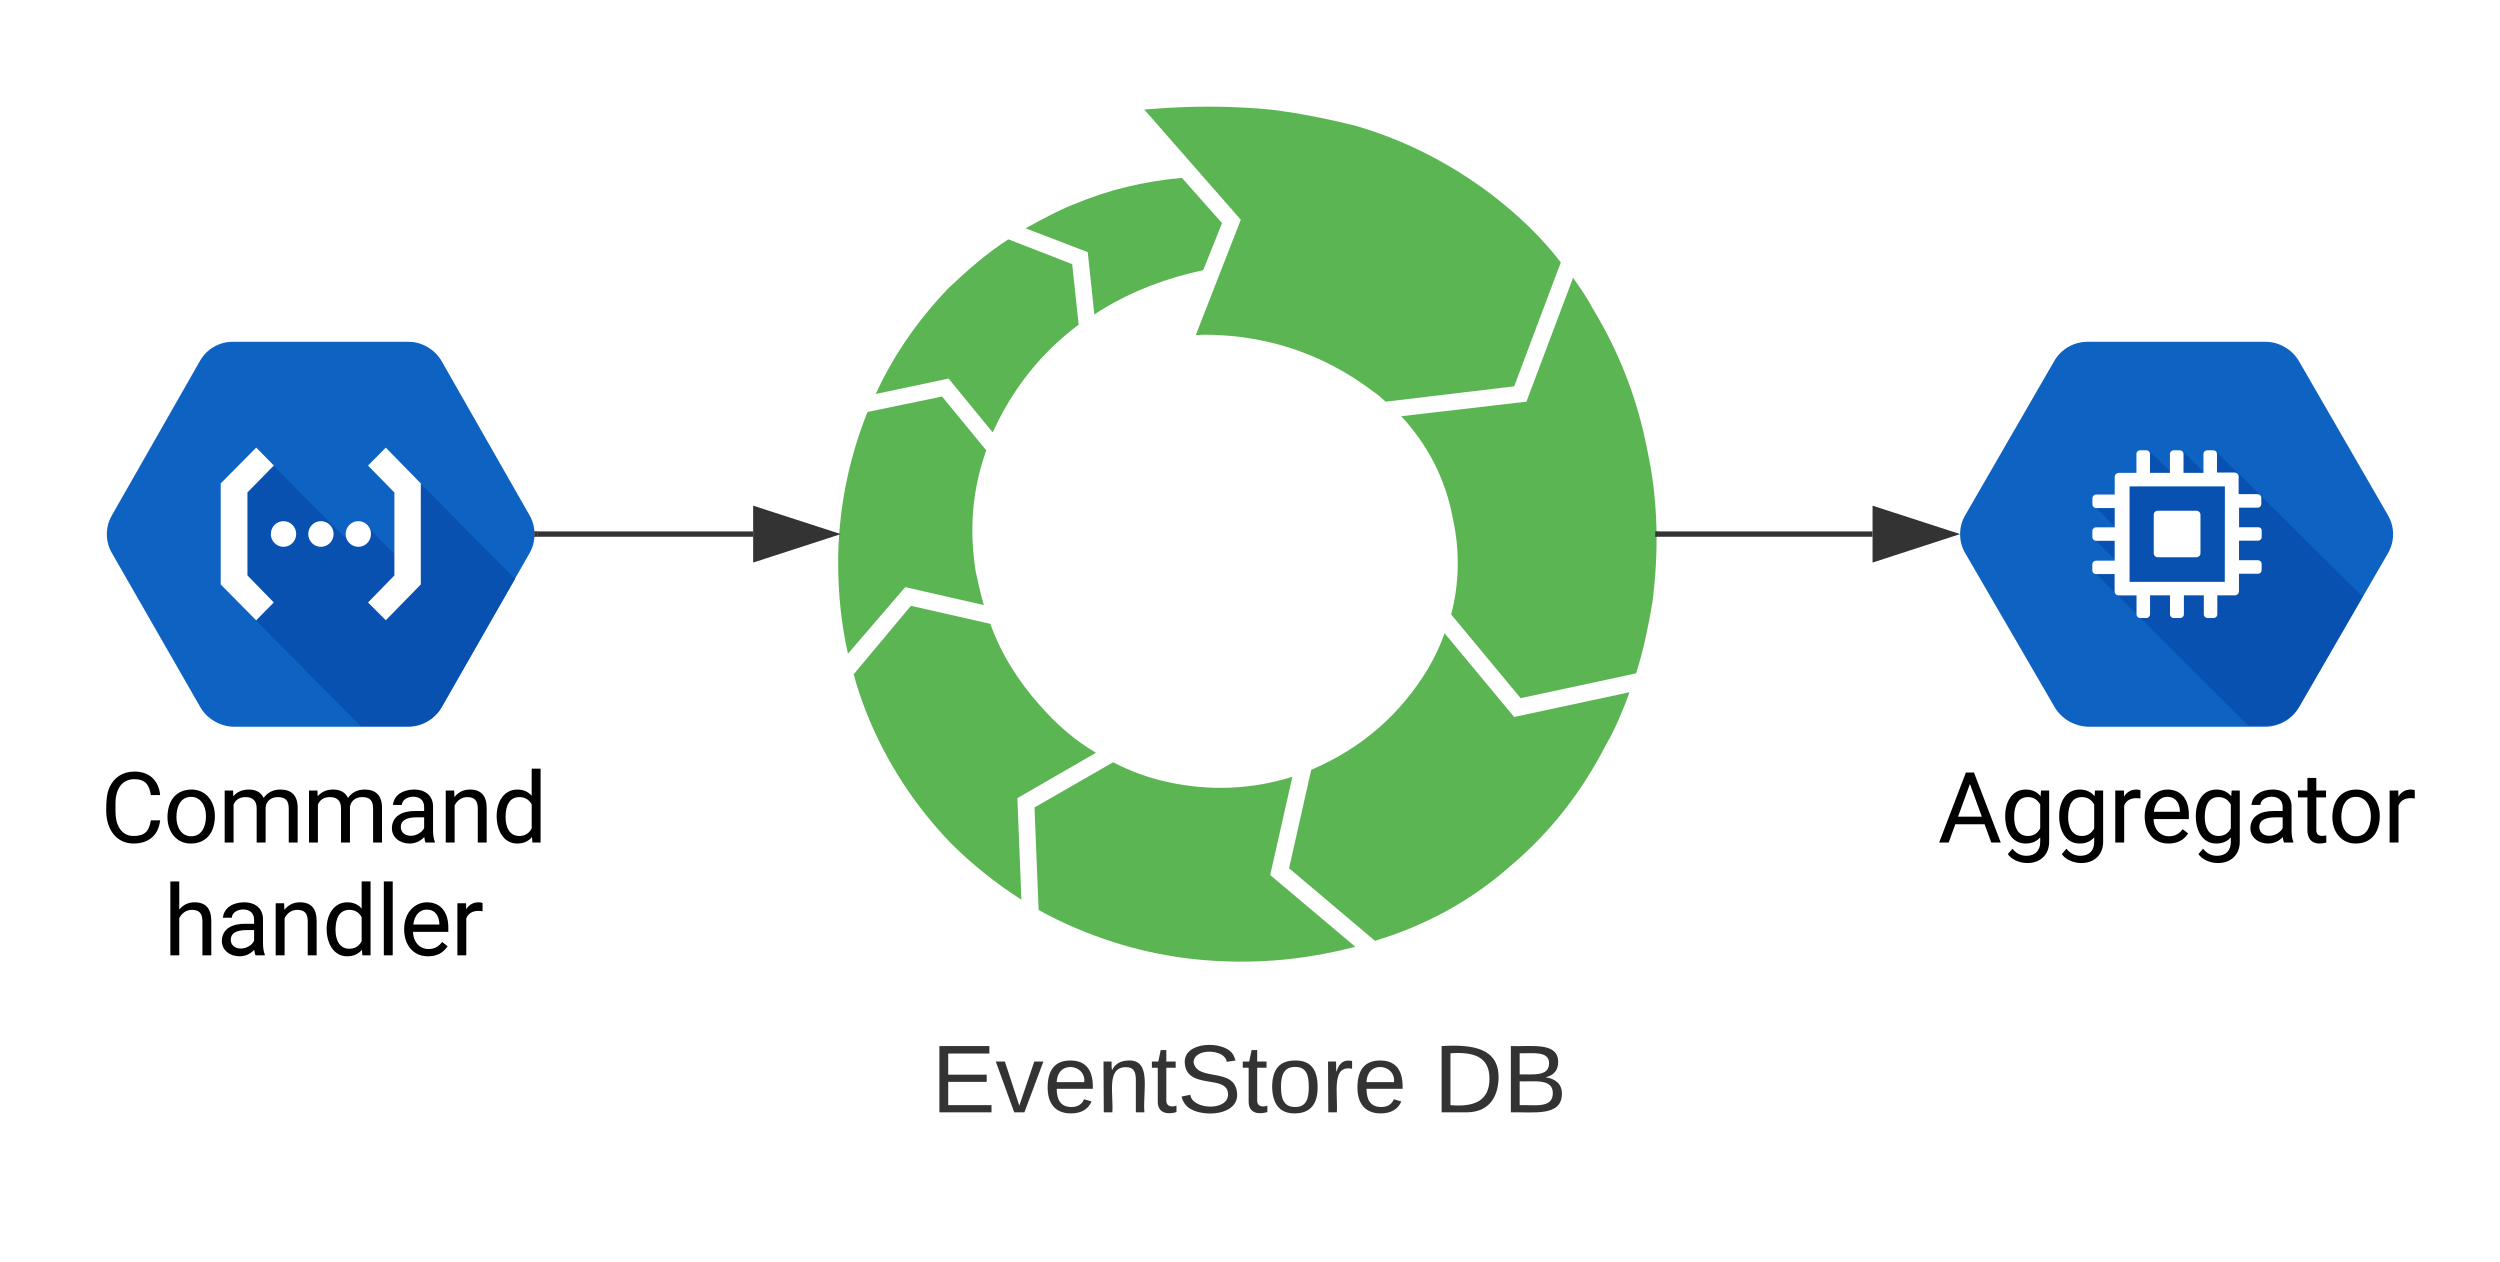 <svg xmlns="http://www.w3.org/2000/svg" xmlns:xlink="http://www.w3.org/1999/xlink" xmlns:lucid="lucid" width="467.66" height="236.02"><g transform="translate(-453.333 -261.991)" lucid:page-tab-id="kGH0RpsZ0XR1"><path d="M0 0h1760v1360H0z" fill="#fff"/><path d="M610.5 453.97h152.72V478h-152.7z" fill="none"/><use xlink:href="#a" transform="matrix(1,0,0,1,610.51,453.972) translate(17.05 16.1)"/><use xlink:href="#b" transform="matrix(1,0,0,1,610.51,453.972) translate(111 16.1)"/><path d="M736.58 334.26l8.72-23.18c-3.67-4.8-8.1-8.95-12.86-12.63-7.8-5.9-16.23-10.23-25.56-12.94-4.44-1.1-9.04-2.07-13.48-2.7-3.2-.5-6.43-.65-9.8-.8-5.35-.17-10.7 0-16.22.47l18.06 20.62-8.42 21.57c2.14-.16 4.44 0 6.58.16 9.96.95 18.84 4.47 26.8 10.54.76.48 1.38 1.12 2.14 1.76z" stroke="#000" stroke-opacity="0" stroke-width=".98" fill="#5ab552"/><path d="M654.2 300.2c-3.2 1.3-6.1 2.9-9.02 4.5l11.63 4.46 1.24 11.67c.46-.32.92-.64 1.22-.8 5.97-3.68 12.4-6.07 19.14-7.5l3.52-8.8-7.5-8.47c-7.04.64-13.78 2.23-20.2 4.95z" stroke="#000" stroke-opacity="0" stroke-width=".98" fill="#5ab552"/><path d="M653.9 311.4l-11.94-4.64c-3.98 2.56-7.65 5.76-11.17 9.1-5.68 5.93-10.27 12.48-13.64 19.83l13.63-2.88 8.25 10.07.92-1.93c3.68-7.35 8.73-13.43 15.16-18.22zM720.5 387c1.23-2.08 2.3-4.32 3.06-6.55l13.02 15.66 21.58-4.63c-1.22 3.36-2.6 6.72-4.44 9.9-4.44 8.64-10.25 16.16-17.6 22.4-7.35 6.54-15.77 11.18-25.1 14.05l-.47.16-16.08-13.58 4.14-18.38.3-.16c9.2-4 16.4-10.23 21.6-18.86z" stroke="#000" stroke-opacity="0" stroke-width=".98" fill="#5ab552"/><path d="M751.27 319.7c-1.07-2.07-2.44-4-3.67-5.74l-8.73 23.17-23.42 2.72c4.9 5.27 8.27 11.67 9.64 19.02 1.37 6.23 1.22 12.3-.3 18.06l13 15.66 21.6-4.64c1.37-4.32 2.3-8.8 3.05-13.27 1.23-9.6 1.07-19.03-.92-28.3-1.83-9.6-5.2-18.38-10.26-26.7zM615.63 339.05l13.93-2.88 8.27 10.07c-2.6 7.2-3.22 14.7-2 22.54.47 2.24.93 4.3 1.54 6.4l-14.7-3.36-10.72 12.46c-1.22-5.43-1.83-11.2-1.83-16.94 0-9.6 1.83-19.02 5.36-27.97 0 0 .15-.16.15-.32z" stroke="#000" stroke-opacity="0" stroke-width=".98" fill="#5ab552"/><path d="M647.93 394.03c-4.13-4.63-7.35-9.75-9.34-15.34l-14.86-3.37-10.7 12.8c.6 2.4 1.52 4.94 2.44 7.34 3.67 9.1 8.88 17.1 15.6 24.13 4.15 4.16 8.6 7.68 13.33 10.7l-.75-19 14.7-8.48c-3.83-2.24-7.36-5.27-10.42-8.8z" stroke="#000" stroke-opacity="0" stroke-width=".98" fill="#5ab552"/><path d="M661.56 404.58c3.06 1.6 6.43 2.88 10.1 3.68 7.96 1.75 15.77 1.43 23.43-.96l-4.15 18.38 15.93 13.42c-7.97 2.08-16.08 3.04-24.35 2.72-9.8-.32-18.98-2.4-28-6.23-2.3-.97-4.6-2.1-6.9-3.37l-.77-19.18z" stroke="#000" stroke-opacity="0" stroke-width=".98" fill="#5ab552"/><path d="M837.63 394.18L821 365.54c-.67-1.1-1-2.32-1-3.63 0-1.3.33-2.5 1-3.62l16.57-28.7c.64-1.14 1.53-2.04 2.66-2.7 1.14-.65 2.35-.97 3.66-.96h33.2c1.3 0 2.53.33 3.65 1 1.13.64 2.02 1.53 2.67 2.66l16.58 28.7c.66 1.12 1 2.33 1 3.63 0 1.32-.34 2.53-1 3.64l-16.58 28.7c-.65 1.14-1.54 2.02-2.67 2.68-1.12.65-2.35.98-3.65 1h-33.14c-1.3-.05-2.52-.4-3.65-1.06-1.1-.66-2-1.55-2.67-2.68zm0 0" fill="#0e62c2"/><path d="M867.87 346.43l-1.96 4.22-4.3-4.3-1.95 4.24-4.18-4.17-1.02 5.1-3.73.63-.75 3.34-4.88 1.14 4.36 4.36-4.3 1.9 4.3 4.28-4.37 1.83 28.78 28.72h3.28c1.3 0 2.53-.33 3.66-1 1.12-.64 2-1.54 2.67-2.67l11.8-20.44z" fill="#0851b0"/><path d="M864.2 357.53H857c-.15 0-.28.03-.4.1-.12.06-.22.15-.28.27-.07.12-.1.25-.1.38v7.2c0 .13.03.26.1.38.06.12.16.2.28.28.12.06.25.1.4.1h7.2c.2 0 .4-.1.53-.23.15-.13.23-.3.23-.52v-7.2c0-.13-.03-.26-.1-.38-.06-.12-.16-.2-.28-.28-.12-.06-.25-.1-.38-.1z" fill="#fff"/><path d="M875.64 356.96c.2 0 .36-.07.5-.2.13-.15.2-.3.2-.5v-1.13c0-.2-.07-.35-.2-.5-.14-.13-.3-.2-.5-.2h-3.54v-3.27c0-.14-.03-.27-.1-.4-.06-.12-.15-.2-.27-.27-.12-.07-.25-.1-.4-.1h-3.28v-3.47c0-.2-.06-.35-.2-.5-.14-.13-.3-.2-.5-.2h-1.13c-.2 0-.35.07-.5.2-.13.15-.2.3-.2.5v3.53h-3.73v-3.53c0-.2-.07-.35-.2-.5-.15-.13-.3-.2-.5-.2h-1.14c-.2 0-.36.07-.5.2-.13.15-.2.3-.2.5v3.53h-3.73v-3.53c0-.2-.06-.35-.2-.5-.14-.13-.3-.2-.5-.2h-1.14c-.2 0-.36.07-.5.2-.13.15-.2.3-.2.5v3.53h-3.28c-.14 0-.27.03-.4.1-.1.06-.2.15-.28.27-.06.12-.1.25-.1.38v3.3h-3.47c-.2 0-.35.07-.48.2-.15.14-.22.3-.22.5v1.13c0 .2.07.35.2.5.14.12.3.2.5.2h3.47v3.6h-3.48c-.2 0-.35.06-.48.2-.15.13-.22.3-.22.5v1.12c0 .2.07.35.2.5.14.12.3.2.5.2h3.47v3.72h-3.48c-.2 0-.35.06-.48.2-.15.13-.22.3-.22.5v1.13c0 .2.07.35.2.48.14.14.3.2.5.2h3.47v3.22c0 .14.03.26.1.4.06.1.16.2.28.27.12.06.25.1.4.1H853v3.53c0 .2.07.35.2.5.14.12.3.2.5.2h1.13c.2 0 .36-.08.5-.2.14-.15.2-.3.2-.5v-3.54h3.73v3.54c0 .2.07.35.2.5.14.12.3.2.5.2h1.2c.2 0 .36-.08.5-.2.13-.15.2-.3.2-.5v-3.54h3.73v3.54c0 .2.05.35.2.5.13.12.3.2.5.2h1.12c.2 0 .36-.08.5-.2.13-.15.2-.3.2-.5v-3.54h3.3c.2 0 .37-.08.52-.22.15-.15.23-.33.23-.54v-3.28h3.54c.2 0 .36-.06.5-.2s.2-.3.2-.5v-1.13c0-.2-.06-.36-.2-.5-.14-.13-.3-.2-.5-.2h-3.53v-3.66h3.54c.2 0 .36-.07.5-.2.14-.14.2-.3.2-.5v-1.12c0-.13 0-.24-.06-.35-.06-.1-.13-.2-.24-.26-.1-.05-.2-.08-.33-.08h-3.6v-3.66zm-6.13 13.88H851.7v-17.86h17.83zm0 0z" fill="#fff"/><use xlink:href="#c" transform="matrix(1,0,0,1,820,402.906) translate(-4.175 16.699)"/><path d="M490.75 394.18l-16.43-28.64c-.66-1.1-1-2.32-1-3.63 0-1.3.34-2.5 1-3.62l16.37-28.7c.62-1.14 1.5-2.04 2.62-2.7 1.12-.65 2.32-.97 3.6-.96h32.8c1.3 0 2.5.33 3.62 1 1.1.64 2 1.53 2.64 2.66l16.37 28.7c.66 1.12.98 2.33.98 3.63 0 1.32-.32 2.53-.98 3.64l-16.37 28.7c-.65 1.14-1.53 2.02-2.64 2.68-1.1.65-2.32.98-3.6 1H497c-1.3-.05-2.5-.4-3.6-1.06s-2-1.55-2.65-2.68zm0 0" fill="#0e62c2"/><path d="M532.17 352.6l-2.37 2.34.5 14.9-2.13 3.15-1.24-1.28h1.12v-5.17l-5.5-5.55-3.94 2 .14.45-14.12-14.2-6.75 3.42-.8 7 2.3 12.75 3.37 3.34-1.43 2.4 19.5 19.68h8.93c1.3 0 2.5-.33 3.6-1 1.12-.64 2-1.53 2.65-2.66l13.68-23.9z" fill="#0851b0"/><path d="M501.25 378.03l3.3-3.34-4.93-5.06v-15.52l4.94-5.04-3.3-3.35-6.64 6.7v18.9z" fill="#fff"/><path d="M504 361.88c0-1.33 1.05-2.4 2.37-2.4 1.3 0 2.37 1.07 2.37 2.4 0 1.32-1.06 2.4-2.37 2.4-1.32 0-2.38-1.08-2.38-2.4zM511 361.88c0-1.33 1.05-2.4 2.37-2.4 1.3 0 2.37 1.07 2.37 2.4 0 1.32-1.06 2.4-2.37 2.4-1.32 0-2.38-1.08-2.38-2.4zM518 361.88c0-1.33 1.05-2.4 2.37-2.4 1.3 0 2.36 1.07 2.36 2.4 0 1.32-1.05 2.4-2.36 2.4-1.32 0-2.38-1.08-2.38-2.4z" fill="#fff"/><path d="M525.5 345.73l-3.33 3.35 4.94 5.04v15.52l-4.93 5.05 3.32 3.33 6.55-6.7v-18.9z" fill="#fff"/><use xlink:href="#d" transform="matrix(1,0,0,1,473.333,402.906) translate(-1.204 16.699)"/><use xlink:href="#e" transform="matrix(1,0,0,1,473.333,402.906) translate(10.608 37.793)"/><path d="M553.83 361.9h40.4" stroke="#333" fill="none"/><path d="M553.85 362.4h-.58l.06-.5-.06-.5h.58z" stroke="#333" stroke-width=".05" fill="#333"/><path d="M609 361.9l-14.28 4.64v-9.27z" stroke="#333" fill="#333"/><path d="M763.5 361.9h40.12" stroke="#333" fill="none"/><path d="M763.5 362.4h-.53l.04-1h.5z" stroke="#333" stroke-width=".05" fill="#333"/><path d="M818.38 361.9l-14.26 4.64v-9.27z" stroke="#333" fill="#333"/><defs><path fill="#333" d="M30 0v-248h187v28H63v79h144v27H63v87h162V0H30" id="f"/><path fill="#333" d="M108 0H70L1-190h34L89-25l56-165h34" id="g"/><path fill="#333" d="M100-194c63 0 86 42 84 106H49c0 40 14 67 53 68 26 1 43-12 49-29l28 8c-11 28-37 45-77 45C44 4 14-33 15-96c1-61 26-98 85-98zm52 81c6-60-76-77-97-28-3 7-6 17-6 28h103" id="h"/><path fill="#333" d="M117-194c89-4 53 116 60 194h-32v-121c0-31-8-49-39-48C34-167 62-67 57 0H25l-1-190h30c1 10-1 24 2 32 11-22 29-35 61-36" id="i"/><path fill="#333" d="M59-47c-2 24 18 29 38 22v24C64 9 27 4 27-40v-127H5v-23h24l9-43h21v43h35v23H59v120" id="j"/><path fill="#333" d="M185-189c-5-48-123-54-124 2 14 75 158 14 163 119 3 78-121 87-175 55-17-10-28-26-33-46l33-7c5 56 141 63 141-1 0-78-155-14-162-118-5-82 145-84 179-34 5 7 8 16 11 25" id="k"/><path fill="#333" d="M100-194c62-1 85 37 85 99 1 63-27 99-86 99S16-35 15-95c0-66 28-99 85-99zM99-20c44 1 53-31 53-75 0-43-8-75-51-75s-53 32-53 75 10 74 51 75" id="l"/><path fill="#333" d="M114-163C36-179 61-72 57 0H25l-1-190h30c1 12-1 29 2 39 6-27 23-49 58-41v29" id="m"/><g id="a"><use transform="matrix(0.05,0,0,0.05,0,0)" xlink:href="#f"/><use transform="matrix(0.05,0,0,0.05,12,0)" xlink:href="#g"/><use transform="matrix(0.05,0,0,0.05,21,0)" xlink:href="#h"/><use transform="matrix(0.05,0,0,0.05,31,0)" xlink:href="#i"/><use transform="matrix(0.05,0,0,0.05,41,0)" xlink:href="#j"/><use transform="matrix(0.05,0,0,0.05,46,0)" xlink:href="#k"/><use transform="matrix(0.05,0,0,0.05,58,0)" xlink:href="#j"/><use transform="matrix(0.05,0,0,0.05,63,0)" xlink:href="#l"/><use transform="matrix(0.05,0,0,0.05,73,0)" xlink:href="#m"/><use transform="matrix(0.05,0,0,0.05,78.95,0)" xlink:href="#h"/></g><path fill="#333" d="M30-248c118-7 216 8 213 122C240-48 200 0 122 0H30v-248zM63-27c89 8 146-16 146-99s-60-101-146-95v194" id="n"/><path fill="#333" d="M160-131c35 5 61 23 61 61C221 17 115-2 30 0v-248c76 3 177-17 177 60 0 33-19 50-47 57zm-97-11c50-1 110 9 110-42 0-47-63-36-110-37v79zm0 115c55-2 124 14 124-45 0-56-70-42-124-44v89" id="o"/><g id="b"><use transform="matrix(0.05,0,0,0.05,0,0)" xlink:href="#n"/><use transform="matrix(0.05,0,0,0.05,12.95,0)" xlink:href="#o"/></g><path d="M973-380H363L226 0H28l556-1456h168L1309 0h-197zM421-538h495l-248-681" id="p"/><path d="M521 20C240 20 96-239 96-550c0-303 147-552 427-552 132 0 235 47 309 140l9-120h169V-26c4 277-183 454-459 452-165-1-334-81-400-187l96-111c79 98 176 147 291 147 180 1 288-109 286-290v-93C750-23 649 20 521 20zm48-965c-209 0-287 178-287 416 0 217 86 392 285 392 117 0 202-53 257-159v-494c-57-103-142-155-255-155" id="q"/><path d="M663-916c-163-27-288 18-338 148V0H140v-1082h180l3 125c61-97 147-145 258-145 36 0 63 5 82 14v172" id="r"/><path d="M599-131c141 0 220-65 285-146l113 88C906-50 770 20 589 20 281 21 93-214 93-545c0-223 93-397 233-485 74-48 154-72 240-72 300 2 449 218 445 537v77H278c0 197 129 357 321 357zm227-509c-3-180-88-310-260-310-170 0-264 140-282 310h542" id="s"/><path d="M561-1102c238-4 403 126 403 351v498c0 99 13 178 38 237V0H808c-11-21-19-59-26-114C696-25 593 20 474 20c-199 0-368-130-365-320 4-251 214-359 490-356h180v-85c-1-135-86-212-229-212-115 0-232 67-233 171H131c20-205 206-316 430-320zM294-326c0 117 90 185 207 185 122 0 239-75 278-162v-222H634c-227 0-340 66-340 199" id="t"/><path d="M456 20C285 20 205-92 206-268v-671H9v-143h197v-262h185v262h202v143H391v671c-9 125 92 149 207 118V0c-49 13-96 20-142 20" id="u"/><path d="M584 20C278 26 81-227 91-551c10-320 175-545 491-551 308-5 503 247 494 573-9 322-175 543-492 549zm-2-970c-208 0-305 185-305 421 0 216 106 398 307 398 211 0 307-186 307-420 0-214-109-399-309-399" id="v"/><g id="c"><use transform="matrix(0.009,0,0,0.009,0,0)" xlink:href="#p"/><use transform="matrix(0.009,0,0,0.009,11.742,0)" xlink:href="#q"/><use transform="matrix(0.009,0,0,0.009,21.841,0)" xlink:href="#q"/><use transform="matrix(0.009,0,0,0.009,31.939,0)" xlink:href="#r"/><use transform="matrix(0.009,0,0,0.009,37.863,0)" xlink:href="#s"/><use transform="matrix(0.009,0,0,0.009,47.399,0)" xlink:href="#q"/><use transform="matrix(0.009,0,0,0.009,57.498,0)" xlink:href="#t"/><use transform="matrix(0.009,0,0,0.009,67.289,0)" xlink:href="#u"/><use transform="matrix(0.009,0,0,0.009,72.993,0)" xlink:href="#v"/><use transform="matrix(0.009,0,0,0.009,83.259,0)" xlink:href="#r"/></g><path d="M688-137c238 0 323-102 359-325h193c-32 297-228 482-552 482-361 0-569-299-569-680 0-197 8-360 73-497 88-186 257-317 513-319 316-2 509 195 535 488h-193c-31-212-118-330-342-330-272 0-397 224-393 523v141c-3 282 115 517 376 517" id="w"/><path d="M1240-945c-141 0-250 95-250 227V0H804v-709c0-157-77-236-231-236-121 0-204 52-249 155V0H139v-1082h175l5 120c79-93 186-140 321-140 151 0 254 58 309 174 69-98 181-174 345-174 237 0 362 126 362 377V0h-185v-714c-2-159-67-231-231-231" id="x"/><path d="M589-945c-131 0-219 81-264 174V0H140v-1082h175l6 136c83-104 191-156 324-156 229 0 346 129 346 387V0H806v-716c-2-153-65-229-217-229" id="y"/><path d="M520 20C244 20 95-247 95-550c0-298 151-550 427-552 127 0 227 43 301 130v-564h185V0H838l-9-116C755-25 652 20 520 20zm48-965c-210 0-288 177-288 416 0 218 87 392 286 392 117 0 203-53 257-158v-497c-55-102-140-153-255-153" id="z"/><g id="d"><use transform="matrix(0.009,0,0,0.009,0,0)" xlink:href="#w"/><use transform="matrix(0.009,0,0,0.009,11.716,0)" xlink:href="#v"/><use transform="matrix(0.009,0,0,0.009,21.981,0)" xlink:href="#x"/><use transform="matrix(0.009,0,0,0.009,37.758,0)" xlink:href="#x"/><use transform="matrix(0.009,0,0,0.009,53.534,0)" xlink:href="#t"/><use transform="matrix(0.009,0,0,0.009,63.325,0)" xlink:href="#y"/><use transform="matrix(0.009,0,0,0.009,73.257,0)" xlink:href="#z"/></g><path d="M589-945c-131 0-219 81-264 174V0H140v-1536h185v585c82-101 189-151 320-151 229 0 346 129 346 387V0H806v-716c-2-153-65-229-217-229" id="A"/><path d="M341 0H156v-1536h185V0" id="B"/><g id="e"><use transform="matrix(0.009,0,0,0.009,0,0)" xlink:href="#A"/><use transform="matrix(0.009,0,0,0.009,9.914,0)" xlink:href="#t"/><use transform="matrix(0.009,0,0,0.009,19.705,0)" xlink:href="#y"/><use transform="matrix(0.009,0,0,0.009,29.637,0)" xlink:href="#z"/><use transform="matrix(0.009,0,0,0.009,39.788,0)" xlink:href="#B"/><use transform="matrix(0.009,0,0,0.009,44.156,0)" xlink:href="#s"/><use transform="matrix(0.009,0,0,0.009,53.692,0)" xlink:href="#r"/></g></defs></g></svg>